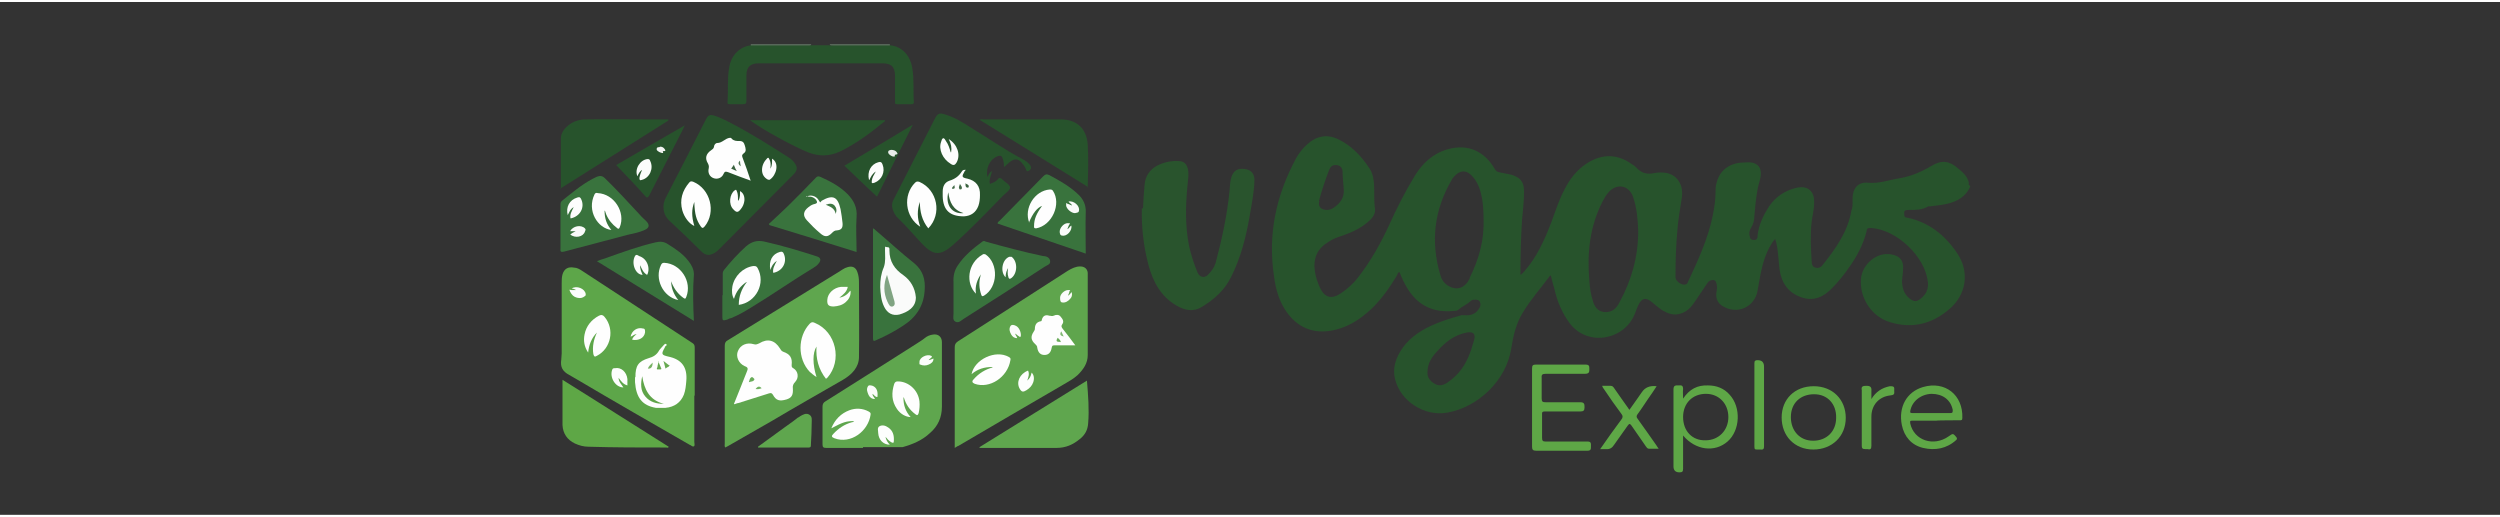 <?xml version="1.0" encoding="UTF-8"?>
<svg xmlns="http://www.w3.org/2000/svg" version="1.1" width="208" height="43" viewBox="0 0 624 128">
  <rect x="0" y="0" width="624" height="128" fill="#333333" stroke="none"/>
  <defs>
    <style>
      .cls-1 {
        fill: #407744;
      }

      .cls-2 {
        fill: #5fa449;
      }

      .cls-3 {
        fill: #80a482;
      }

      .cls-4 {
        fill: #27532c;
      }

      .cls-5 {
        fill: #769279;
      }

      .cls-6 {
        fill: #5da649;
      }

      .cls-7 {
        fill: #fefefd;
      }

      .cls-8 {
        fill: #fbfdfb;
      }

      .cls-9 {
        fill: #305a35;
      }

      .cls-10 {
        fill: #6aac5a;
      }

      .cls-11 {
        fill: #fdfefd;
      }

      .cls-12 {
        fill: #fbfcfa;
      }

      .cls-13 {
        fill: #76b163;
      }

      .cls-14 {
        fill: #69ac59;
      }

      .cls-15 {
        fill: #29542d;
      }

      .cls-16 {
        fill: #39613e;
      }

      .cls-17 {
        fill: #fcfdfc;
      }

      .cls-18 {
        fill: #5fa64e;
      }

      .cls-19 {
        fill: #426947;
      }

      .cls-20 {
        fill: #416846;
      }

      .cls-21 {
        fill: #f3f5f3;
      }

      .cls-22 {
        fill: #fefefe;
      }

      .cls-23 {
        fill: #3a623f;
      }

      .cls-24 {
        fill: #81b873;
      }

      .cls-25 {
        fill: #5ea746;
      }

      .cls-26 {
        fill: #70b061;
      }

      .cls-27 {
        fill: #67a951;
      }

      .cls-28 {
        fill: #39733d;
      }

      .cls-29 {
        fill: #fbfcfb;
      }

      .cls-30 {
        fill: #e9edea;
      }

      .cls-31 {
        fill: #4f7353;
      }

      .cls-32 {
        fill: #65a74f;
      }

      .cls-33 {
        fill: #fafbfa;
      }

      .cls-34 {
        fill: #5fa54d;
      }

      .cls-35 {
        fill: #fdfdfd;
      }
    </style>
  </defs>
  <!-- Generator: Adobe Illustrator 28.6.0, SVG Export Plug-In . SVG Version: 1.2.0 Build 709)  -->
  <g>
    <g id="Layer_1">
      <g id="Layer_1-2" data-name="Layer_1">
        <path class="cls-4" d="M475.9,53.8c-.4,0-.6-.2-.6-.7-.1-1,0-1.2,1.3-1.2,1.7,0,3.2,0,4.7-.9h.5c1.4-.2,2.8-.3,4.1-.6,2.6-.6,4.8-1.8,5.9-4.4l-.4-.4v-.6c-.4-1.6-1.5-2.5-2.7-3.5-2.2-1.9-4.1-2.1-6.6-.6s-5.1,2.6-8,3.1c-2.6.4-5.1,1.4-7.9,1.1-2.4-.2-3.8,1.4-3.8,3.9s0,2.1-.3,3.1c-.9,5.3-4,9.6-7.3,13.7-.4.5-1,.7-1.7.5s-.9-.8-.9-1.4c-.2-3.4-.4-6.8,0-10.2.2-1.5.6-2.9.6-4.4.2-3.1-1.6-4.6-4.5-3.9-2.9.7-5.2,2.3-6.8,4.7-1.4,2.2-2.5,4.5-2.8,7.1,0,.5,0,1.2-.9,1.2s-1-.5-1.1-1.1c-.2-.7,0-1.4.4-2,.6-1,.8-2,.8-3.1.2-2.2.4-4.4.8-6.5.2-1.3.8-2.5.8-3.9s-.6-2.3-2.1-2.7c-1-.2-1.9,0-2.9,0-3.1.3-5.3,2.1-6,4.9-.3.8-.3,1.6-.3,2.4,0,2-.3,3.9-.7,5.9-1.2,5.9-3.7,11.2-6.2,16.6-.1.3-.3.6-.6.6-.9.3-2.5-.8-2.5-1.8,0-4,.1-8,.5-12,.2-2.7.7-5.3,1.1-8,.4-3-1.1-5.4-3.7-6-1.1-.2-2.2-.2-3.2,0-1.8.4-3.2,0-4.4-1.3-.4-.4-.8-.7-1.3-1-3.7-2.6-7.6-2.5-11.3,0-2.4,1.6-4.1,3.8-5.4,6.4-1.4,2.6-2.3,5.5-3.3,8.2-1.7,4.4-3.6,8.7-6.8,12.3-.3.3-.5.6-.9.8,0-4.6.1-9.2.4-13.7.2-2.4.5-4.7.5-7.1,0-2.4-.9-3.5-3.2-4.2-1-.2-2-.4-3-.6-.5-.1-.8-.3-1.1-.8-2.4-4.2-6.5-6.5-11.9-4.9-3.7,1.1-6.3,3.6-8.2,6.8-2.3,3.8-4.3,7.7-6.1,11.7-2.2,4.8-4.7,9.3-7.9,13.4-1.2,1.6-2.7,2.9-4.3,4-2.4,1.6-4.1,1.1-5.3-1.5-.5-1.2-1-2.5-1.2-3.9-.5-3.4.6-5.8,3.5-7.5,1-.7,2.2-1.1,3.4-1.5,2.6-.9,4.9-2,6.9-3.9.7-.7,1.3-1.6,1.2-2.7-.2-1.5-.2-2.9-.2-4.4s0-4.1-1.2-5.8c-2-3-4.4-5.6-7.7-7.2-2.8-1.4-5.5-.9-7.8,1.2-1.1,1-2.1,2.2-2.8,3.5-5,9.3-7.1,19-5.5,29.5.4,3.2,1.3,6.4,3.3,9.1,2.6,3.5,6.1,5.1,10.5,4.5,4.2-.6,7.5-2.7,10.5-5.5,2.6-2.5,4.6-5.4,6.4-8.4.1-.3.2-.7.6-.8.6,1.5,1.2,2.8,2,4.1,2.7,4.4,6.6,6.1,11.6,5.6.4,0,.8,0,1.1-.3.9-.8,2-1.2,2.9-2,.3-.4.7-.5,1.2-.5s.9,0,1.2.4c.3.5.3,1.1,0,1.6-.7,1.3-1.8,1.9-3.2,1.9s-1-.1-1.4,0c-2.5.7-5.1,1.5-7.5,2.6-3.2,1.5-6,3.5-7.8,6.6-1.2,2.1-1.8,4.3-1.2,6.7,1.3,5.5,7.3,9.4,13,8.4,7.9-1.4,14.8-8.2,16-16,.5-3.2,1.2-6.2,2.9-9,2-3.3,4.5-6.1,6.8-9.2h.2c.2,1,.5,2,.8,3,.7,3.2,1.9,6.2,3.9,8.9,4.6,6,13.8,4.1,16.3-2.5.3-.7.5-1.4.8-2,.9-1.8,1.8-2.1,3.4-.8.9.7,1.7,1.5,2.7,2.1,1.4.8,2.8,1.3,4.4.8,1.7-.5,2.8-1.7,3.7-3.1,1-1.5,2.1-3.1,3.1-4.6.4-.6.9-.7,1.5-.7.6.1.7.7.8,1.2.1.5.1.9,0,1.4-.4,1.7.1,3,1.3,3.8,3.7,2.4,8.2.4,8.9-3.8.5-2.8.9-5.7,1.9-8.4.6-1.6,1.3-3.1,2.5-4.5,0,.5.3.8.3,1.2.5,2.2.5,4.4.8,6.6.5,3.3,2.2,5.7,5.4,6.8,3.1,1.1,5.6-.1,7.7-2.3,1.6-1.6,3.1-3.5,4.4-5.4,1.9-2.7,3.4-5.6,4.2-8.8,0-.8.5-.8,1.1-.8,6.4.4,13.5,7.1,14.2,13.5.2,1.8-.5,3.2-2,4.3-.8.6-1.5.6-2.3,0-1.3-.9-1.9-2.1-2.1-3.7-.2-1.2.2-2.5.2-3.7.2-2.2-.7-3.4-2.9-3.8-3.6-.7-7.3,2.4-7.6,6.1-.4,4.7,2.6,9.4,7.2,10.8,5.5,1.7,10.5.5,14.8-3.2,4.3-3.6,5.2-9.3,2-14-3-4.5-7.1-7.8-12.6-8.9ZM329.2,49.7c.7-2.7,1.6-5.3,2.6-7.9.3-.7.8-1.2,1.7-1.1.9,0,1.5.6,1.6,1.5,0,1.5.2,3,.3,4.5h0c.2,2.1-.9,3.6-2.6,4.7-.5.3-1,.5-1.6.5-1.4,0-2.3-.8-1.9-2.2ZM367.9,84.5c-.8,2.9-1.8,5.7-3.8,8-.8.9-1.7,1.7-2.7,2.4-1,.7-2.1,1.1-3.3.4s-1.9-1.7-1.8-2.9c0-2.2,1.1-3.8,2.4-5.2,2-2.3,4.3-4.1,7.4-4.7,1.7-.3,2.3.4,1.8,2ZM366.9,68.9c-1.2,2.5-3.2,3.2-5.3,2-1.1-.6-1.8-1.6-2.1-2.8-2.5-8.4-1.5-16.3,2.9-23.8.2-.4.5-.7.8-1,1.3-1.3,2.8-1.4,4.1,0,1.6,1.6,2.2,3.6,2.6,5.6.3,1.8.4,3.6.4,5.2h0c.2,5.4-1.2,10.2-3.5,14.8ZM404.2,75c-.7,1.4-1.7,2.4-3.4,2.4s-2.6-1-3.1-2.4c-.6-1.8-.9-3.6-1-5.5-.6-6.8.1-13.5,3.3-19.7.4-.8.8-1.5,1.4-2.2,2-2.4,5.1-2,6.2,1,1,2.9,1.2,5.9,1.3,8.5,0,6.6-1.7,12.4-4.7,17.9Z"/>
        <path class="cls-4" d="M222.2,10.8c2.9.3,5,2.5,5.5,5.7.5,2.8.2,5.7.4,8.5,0,.4-.2.5-.5.5h-3.7c-.6,0-.5-.3-.5-.7v-6.3c0-2.3-.9-3.2-3.2-3.2h-30.8c-2.2,0-3.1,1-3.1,3.1v6.3c0,.6-.2.8-.8.8h-3.3c-.3,0-.7,0-.6-.5.2-2.9-.1-5.8.4-8.6.5-3.2,2.7-5.3,5.5-5.6,1.7-.1,3.4,0,5.1,0h14.5c.3.2.7,0,1,0h14.1Z"/>
        <path class="cls-5" d="M222.2,10.8h-14.6c-.2,0-.4,0-.5-.2h15v.2h.1Z"/>
        <path class="cls-5" d="M202.5,10.6c-.1.2-.3.2-.5.2h-14.6v-.2h15.1Z"/>
        <path class="cls-34" d="M238.3,111.3v-25.1c0-.7.2-1.1.8-1.5,9.1-5.8,18.2-11.7,27.4-17.6,1-.6,2-1.1,3.1-1.1s1.8.6,1.9,1.6v20.5c0,2.1-1.1,3.6-2.5,5-1.1,1-2.4,1.7-3.6,2.4-8.8,5.1-17.5,10.2-26.2,15.3-.2,0-.5.3-.9.5h0Z"/>
        <path class="cls-6" d="M173.3,98.2v11.6c0,.4.2.9-.1,1.1-.4.2-.7-.3-1.1-.4-9.4-5.4-18.8-10.8-28.1-16.3-.6-.4-1.3-.7-1.9-1.1-1.7-.9-2.3-2-2-3.9,0-.5.1-1,.1-1.5v-17.5c0-.7,0-1.5.2-2.2.4-1.4,1.4-2,2.9-1.7.7,0,1.4.4,2,.8,9.2,6,18.3,12,27.5,18,.5.3.6.6.6,1.2v12h0Z"/>
        <path class="cls-18" d="M181,111.2c-.2-.4-.1-.7-.1-1v-24.4c0-.7.2-1.1.8-1.4,9.2-5.7,18.4-11.3,27.6-17,.7-.4,1.4-1,2.2-1.2,1.2-.4,2.1,0,2.5,1.2.3.8.4,1.7.4,2.5,0,6.2.1,12.5,0,18.7,0,2.6-1.8,4.4-4,5.7-5.9,3.4-11.9,6.8-17.8,10.3-3.7,2.1-7.3,4.2-11,6.3l-.6.3h0Z"/>
        <path class="cls-15" d="M285.3,51.4c.1-2,.2-4,.4-5.9.2-2.1,1.3-3.7,3.2-4.7,1.6-.8,3.4-1.2,5.2-1.1,1.4,0,2.1.7,2.4,2,.3,1.4,0,2.7-.1,4.1-.5,5.1-.6,10.1.4,15.1.5,2.3,1.2,4.4,2.1,6.6.5,1.2,1.7,1.5,2.6.6.8-.8,1.5-1.7,1.9-2.9,1.6-6,2.9-12,3.5-18.1.1-1.1.1-2.2.4-3.2.5-1.8,1.6-2.5,3.5-2.2,1.5.2,2.4,1.2,2.3,3-.1,3-.7,5.9-1.2,8.8-.9,5.2-2.2,10.3-4.6,15.1-1.6,3.3-4.2,5.6-7.3,7.5-2.1,1.3-4.2.9-6.3-.3-4-2.3-6-6.1-7.1-10.4-1.2-4.6-1.7-9.2-1.6-13.9h.3Z"/>
        <path class="cls-4" d="M165.6,51c0-.6.2-1.3.5-2,3.4-6.6,6.8-13.2,10.2-19.9.5-.9,1-1,1.8-.8,1.6.5,3,1.2,4.5,2,5,2.6,9.7,5.6,14.4,8.6.5.3.9.7,1.2,1.1.9,1.1.9,2-.1,3-6.1,6.2-12.3,12.3-18.4,18.5-.4.4-.8.8-1.3,1.1-1.4.8-2.3.7-3.4-.4-2.5-2.5-5.1-5-7.7-7.4-1.2-1.1-1.7-2.2-1.7-3.7h0Z"/>
        <path class="cls-4" d="M246.3,44.2c.3-.6.4-1.5,1.3-2-.2,1-.6,1.8-.6,2.6s.1.6.6.4c.5-.2,1-.4,1.4-.9.4-.6.8-.4,1.2,0,.7.7,1.9,1.3,1.9,2s-1.1,1.4-1.8,2.1c-4.1,4.2-8.1,8.4-12.5,12.3-3.1,2.7-4.8,2.6-7.6-.3-2-2.1-3.9-4.4-6-6.4-.7-.6-1.1-1.4-1.4-2.3-.2-.7-.2-1.4.1-2.1,3.5-6.8,6.9-13.6,10.4-20.4.7-1.4,1.2-1.6,2.7-1.1,2.3.7,4.4,2,6.4,3.3,4.3,2.6,8.4,5.5,12.8,7.8.7.4,1.4.8,1.9,1.5.4.6.3,1.1-.3,1.4-.3.2-.6.2-.7-.3-.2-.6-.6-1.1-1-1.6-.9-1.1-1.9-1.2-3-.3-.5.4-.9.8-1.5,1.3,0-.9-.1-1.6-.4-2.3-.2-.5-.4-.6-.9-.5-2.2.6-3.5,3.3-2.7,5.6l-.3.2Z"/>
        <path class="cls-18" d="M215.4,111.3h-9.2c-.7,0-.9-.2-.9-.9v-9.4c0-.6.2-1,.7-1.3,7.7-4.8,15.3-9.7,22.9-14.5.6-.4,1.3-.8,1.9-1.3.6-.5,1.3-.8,2.1-.9,1.3-.2,2.2.6,2.2,1.9v16.1c0,2.7-1,4.9-3,6.6-1.9,1.8-4.3,2.8-6.8,3.5-.4,0-.8,0-1.2,0h-8.9.2Z"/>
        <path class="cls-4" d="M140,46.7v-12.6c0-1.5.9-2.6,2.1-3.5,1.2-.9,2.7-1.3,4.1-1.3,5.1-.1,10.3,0,15.4,0h5.2v.3c-8.9,5.6-17.9,11.3-27,17h.2Z"/>
        <path class="cls-4" d="M271.6,46.2c-9.1-5.7-18.1-11.2-27.1-16.8.3-.2.6-.1.9-.1h19.3c4,0,6.5,2.2,6.8,6.3.2,3.5.1,7,0,10.7h.1Z"/>
        <path class="cls-18" d="M271.3,94.5c.3,3.7.6,7.2.3,10.7-.1,1.6-.8,2.9-2.1,3.9-1.7,1.4-3.5,2.2-5.8,2.2h-18.3c-6.1,0-.6,0-.9,0v-.2c8.9-5.5,17.8-11,26.8-16.6Z"/>
        <path class="cls-25" d="M140.4,94.3c9,5.6,17.7,11.2,26.5,16.7-.1.4-.4.2-.6.2-6.5,0-13,0-19.4-.2-1.2,0-2.3-.3-3.4-.8-1.9-.9-3-2.5-3.1-4.6v-11.3Z"/>
        <path class="cls-28" d="M180.4,73.2v-5.2c0-.4,0-.7.3-1.1,1.7-2.1,3.5-4.1,5.5-5.9,1.4-1.2,2.8-1.6,4.6-1.2,4.4,1,8.8,2.3,13.1,3.7,1,.3,1.1,1,.4,1.8-.3.4-.7.7-1.2,1-5.3,3.2-10.4,6.8-15.7,10-1.6,1-3.2,1.9-4.9,2.6-.4,0-.7.3-1.1.4-1,.3-1.1.2-1.1-.8v-5.3h0Z"/>
        <path class="cls-28" d="M238,73.6v-3.6c-.1-1.6.2-3,1.1-4.3,1.6-2.4,3.8-4.2,6.1-5.9.3-.2.5-.2.8,0,4.7,1.3,9.5,2.6,14.3,3.6.7,0,1.7.3,1.8,1.2.2.9-.8,1.1-1.4,1.5-6.7,4.4-13.4,8.7-20.2,13-.6.4-1.2,1.1-2,.7s-.5-1.3-.5-2.1v-4h0Z"/>
        <path class="cls-28" d="M139.9,56.3v-5.6c0-.4,0-.8.4-1.1,2.4-1.9,4.7-3.9,7.5-5.4.4-.2.8-.4,1.2-.6.8-.3,1.4-.2,2,.4,3,2.9,5.8,6,8.7,9.1.5.6,1.1,1.1,1.6,1.6.9.9.8,1.7-.4,2.2-1.3.6-2.8.9-4.2,1.2-5.3,1.4-10.6,2.8-15.9,4.2-.8.2-1,0-.9-.8v-5.5.3Z"/>
        <path class="cls-28" d="M271,62.8c-7.4-2.5-14.7-5-22-7.5,0-.4.3-.5.5-.7,3.6-3.7,7.3-7.4,10.9-11.1.5-.5.8-.6,1.5-.3,2.6,1.4,5.1,2.8,7.2,4.8,1.3,1.2,2,2.7,1.9,4.5-.1,3.4,0,6.7,0,10.2h0Z"/>
        <path class="cls-28" d="M173.2,79.6c-8.1-5-16.1-9.9-24.2-14.9.7-.3,1.3-.5,2-.7,4.2-1.5,8.3-3,12.6-4,1.2-.3,2.2-.2,3.2.5,1.9,1.2,3.7,2.4,5,4.1.8,1,1.4,2.1,1.4,3.4-.3,3.8-.2,7.6,0,11.7h0Z"/>
        <path class="cls-4" d="M187.2,29.5h33.7v.2c-3.5,2.9-7.1,5.6-11.2,7.6-2.6,1.2-5.1,1.3-7.8.3-3.6-1.4-11.7-5.8-14.7-8.1Z"/>
        <path class="cls-28" d="M213.8,62.4c-7.3-2.3-14.5-4.5-21.7-6.7,0,0-.2-.2-.2-.3,1.8-1.7,3.7-3.4,5.4-5.1,2.1-2.1,4.2-4.2,6.2-6.3.4-.5.8-.6,1.4-.3,2.4,1.1,4.7,2.3,6.6,4.2,1.6,1.6,2.5,3.4,2.3,5.7-.2,2.9,0,5.8,0,8.9h0Z"/>
        <path class="cls-28" d="M217.8,56.5c.4,0,.6.4.9.6,3.2,2.7,6.3,5.6,9.6,8.2,2.1,1.8,2.7,4,2.5,6.6-.2,3.9-2.1,6.8-5.4,8.9-2.1,1.4-4.4,2.6-6.7,3.6-.6.3-.8.3-.8-.5v-27.4h-.1Z"/>
        <path class="cls-25" d="M382.4,101v-9.5c0-.8.2-1,1-1h12.3c1,0,1,.4,1,1.1s0,1.2-1.1,1.2h-9.8c-.9,0-1.1.3-1,1.1v5.1c0,.8.3.9,1,.9h8.6c1,0,1.1.4,1.1,1.2s-.2,1.1-1,1.1h-8.7c-.7,0-1,0-.9.9v5.7c0,.7.2.9.8.9h10.5c1,0,.9.5.9,1.2s0,1.1-.9,1.1h-12.8c-.8,0-1-.3-1-1v-10Z"/>
        <path class="cls-25" d="M431.7,98c-1.4-1.6-3.3-2.3-5.4-2.3-2.6-.1-4.6.9-6.2,3.3,0-.9-.1-1.7,0-2.4,0-1.1-.6-.9-1.2-.9s-1.2-.1-1.2,1v19.2q0,1.5,1.5,1.5c.7,0,.9-.2.9-.9v-8.3c3.1,3.7,7.9,4.3,11.1,1.5,3.2-2.8,3.4-8.6.5-11.7ZM425.7,109.4h0c-3.3.1-5.6-2.3-5.6-5.8s2.4-5.8,5.7-5.8,5.6,2.5,5.6,5.8-2.4,5.8-5.7,5.8Z"/>
        <path class="cls-25" d="M480,96.1c-4.1,1.2-6.2,5-5.3,9.5.6,2.9,2.4,5,5.3,5.7,3,.7,5.9.2,8.3-2,.2-.2.2-.4,0-.7-.8-.9-.8-1-1.9-.2-3.8,2.7-8.7,1-9.6-3.2-.1-.7,0-.7.6-.7h5.9c0-.1,5.8-.1,5.8-.1.5,0,.7,0,.7-.6.2-5.7-4.3-9.3-9.8-7.7ZM486.8,102.6h-9.4c-.4,0-.7,0-.6-.5.4-2.4,2.6-4.2,5.3-4.3,2.8,0,4.8,1.5,5.3,4,0,.6,0,.8-.6.8Z"/>
        <path class="cls-25" d="M452.7,95.9c-4.7,0-8,3.2-8,7.8s3.2,8,7.9,8,8.1-3.3,8.1-7.9-3.3-7.9-8-7.9ZM452.6,109.5h-.1c-3.2,0-5.5-2.4-5.5-5.9s2.4-5.7,5.8-5.7,5.6,2.5,5.5,5.9c0,3.4-2.4,5.7-5.7,5.7Z"/>
        <path class="cls-4" d="M153.8,40.7c5.7-3.3,11.3-6.6,17.1-9.9-.2.4-.3.7-.4.9-2.8,5.5-5.6,11-8.4,16.5-.4.7-.6.8-1.1.2-2.3-2.6-4.7-5.1-7.2-7.7h0Z"/>
        <path class="cls-4" d="M210.7,40.9c5.7-3.4,11.4-6.8,17-10.2h.1c-3,5.9-5.9,11.9-8.9,17.9-2.8-2.6-5.5-5.2-8.2-7.8h0Z"/>
        <path class="cls-25" d="M399.4,111.6c1.8-2.6,3.5-5,5.3-7.4.4-.5.4-.9,0-1.4-1.5-2-2.9-4-4.3-6.1-.2-.3-.4-.5-.5-.9h2.1c.5,0,.7.3.9.6,1.2,1.8,2.5,3.5,3.8,5.4,1.1-1.5,2.1-3,3.1-4.4.8-1.2,2-1.7,3.7-1.5-.7,1.1-1.4,2.1-2.1,3.1-.9,1.3-1.7,2.6-2.6,3.8-.4.5-.4.8,0,1.3,1.6,2.2,3.1,4.4,4.6,6.5.2.3.3.5.6.9h-2.4c-.5,0-.6-.4-.8-.6-1.2-1.7-2.4-3.5-3.6-5.2-.4-.5-.5-.5-.9,0-1.1,1.6-2.3,3.2-3.4,4.8-.5.8-1.1,1.2-2.1,1.1h-1.4Z"/>
        <path class="cls-18" d="M189.2,111c2.2-1.6,4.4-3.2,6.6-4.8s2.3-1.6,3.4-2.5c.2,0,.3-.2.5-.3.7-.4,1.5-.9,2.3-.4s.6,1.3.6,2.1c0,1.8-.1,3.6-.2,5.4,0,.4,0,.7-.5.7h-12.7v-.2h0Z"/>
        <path class="cls-25" d="M440.3,100.5v10.3c0,.7-.1,1-.9.9h-.8c-.5,0-.7,0-.7-.7v-20.9c0-.6.3-.7.8-.7q1.6,0,1.6,1.6v9.6h0Z"/>
        <path class="cls-25" d="M467.1,99.1c1.1-1.8,2.6-2.8,4.6-3.2.7,0,1.2,0,1.1.8v.4c.1.8-.1,1-1,1.1-2.8.3-4.7,2.4-4.7,5.3v7.2c0,.8-.2,1.1-.9.9h-.6c-.7,0-.9-.2-.9-.8v-13.9c-.2-1,.3-1.1,1.2-1.1s1.3.3,1.2,1.3v2h0Z"/>
        <path class="cls-22" d="M268.6,85.7h-5.4c-.4,0-.6,0-.7.6-.2,1.2-.8,1.8-1.8,1.8s-1.6-.6-1.8-1.8c0-.4-.2-.6-.5-.9-1.1-1-1.2-1.9-.4-3.1.1-.2.3-.4.3-.7,0-1,.4-1.7,1.4-1.9.4,0,.3-.4.4-.6.3-.8.9-1.1,1.8-.8.4,0,.7.2,1.1,0,.6-.3,1.3-.3,1.7.2.5.6,1,1.2.4,2-.3.4-.1.7.1,1,1.1,1.4,2.2,2.8,3.2,4.2h.2Z"/>
        <path class="cls-22" d="M247.7,91.1c-2,0-3.7.5-5.2,1.8.7-3.7,6-6.2,9.3-4.3.4.2.5.4.4.8-.7,4.3-5.2,7.2-8.9,5.9q-1-.4-.3-1.1c1.3-1.5,2.9-2.5,4.8-3h-.1Z"/>
        <path class="cls-11" d="M256.6,92c.4.8.1,1.6-.2,2.5.6-.6.8-.8,1.1-2,.6.6.7,1.5.4,2.4s-.9,1.5-1.7,2-1.2.5-1.7-.4c-.9-1.6,0-3.7,2.1-4.5h0Z"/>
        <path class="cls-29" d="M266.7,73.3c.2-.3.5-.5.8-.9.2.8,0,1.3-.4,1.7-.5.6-1.2,1-1.9.9-.6,0-.6-.7-.6-1.2,0-.9,1.1-1.9,2-1.9s.4,0,.3.4c0,.3-.2.6-.3.9h.1Z"/>
        <path class="cls-29" d="M253.4,82.7c0,.5.4.7.5,1.2-.8,0-1.2-.4-1.5-.9-.4-.7-.6-1.4-.2-2.1.3-.5,1-.3,1.5,0,.7.4,1.2,1.6,1.1,2.4,0,.3-.2.4-.4.2-.3-.2-.6-.4-.9-.7h-.1Z"/>
        <path class="cls-22" d="M158.6,93.6c0-2.8.7-3.9,3.3-4.7,1.1-.3,2-.8,2.6-1.9.3-.5.8-.9,1.2-1.4.2-.2.3-.4.6-.2.3.3,0,.3-.2.5,0,0-.2.3-.2.4-.9,1.6-.8,1.8.9,2.2,3.4.7,4.8,2.7,4.5,6.1-.1,1.2-.2,2.3-.6,3.4-.8,2-2.4,3.1-4.6,3.3h-2.4c-3.4-.6-4.9-2.5-5.2-6.4v-1.2h0Z"/>
        <path class="cls-22" d="M149,82.5c-1.3,1.3-2,3-2.2,5-1-1.5-1.2-3-.9-4.5.4-2.1,1.7-3.7,3.6-4.7.6-.3,1-.2,1.4.3,2.6,3.1,1.6,7.9-1.9,9.7-.5.3-.7.3-.9-.4-.3-1.9.1-3.7.9-5.4h0Z"/>
        <path class="cls-11" d="M156.6,95.7c-1.1-.3-1.6-1.1-2.2-1.9,0,1,.7,1.6,1.2,2.4-2,0-3.5-2.5-2.8-4.4.1-.4.4-.4.7-.4,1.5-.3,2.9.9,3.1,2.7v1.6Z"/>
        <path class="cls-17" d="M144,72.1c-.4-.4-.8-.5-1.3-.6,1.2-.8,3.3,0,3.5,1.4,0,.2,0,.4-.2.5-.6.5-1.2.6-2,.4s-1.3-.7-1.7-1.5.1-.4.3-.4c.4,0,.9,0,1.3,0h0Z"/>
        <path class="cls-17" d="M157.4,83.5c.3-1.5,1.7-2.4,3.1-2,.6,0,.5.6.5,1-.2,1.3-1.5,2.1-3.2,1.8.1-.6.6-1,1.1-1.4-.6,0-.9.4-1.4.6h-.1Z"/>
        <path class="cls-22" d="M183.2,100.3c1.1-2.8,2.2-5.4,3.2-8,.3-.7.4-1.1-.5-1.4-1.6-.7-2.3-2.5-1.7-3.8.6-1.5,2.2-2.2,3.9-1.7.6.2.9,0,1.4-.2,2.1-1.3,3.9-.8,5.2,1.3.2.3.3.6.8.8,1.7.6,2.3,1.5,2.1,3.3,0,.4,0,.6.4.8,1.2.7,1.5,2.3.5,3.4-.5.5-.7,1-.6,1.7.1,1.6-.3,2.3-1.6,2.7-1.7.5-2.6.3-3.4-1.2-.3-.5-.6-.4-1-.3-2.5.8-5.1,1.6-7.6,2.4-.3,0-.6.2-1,.3h0Z"/>
        <path class="cls-22" d="M206.2,94.1c-1.9-2.4-2.6-5.1-2.4-8.1-1,1.6-1,4.4,0,7.6-.7-.4-1.2-.9-1.7-1.3-3.1-3.3-3-8.8,0-12,.4-.4.7-.5,1.3-.2,5.3,2.2,6.9,9.4,3.1,13.7-.1,0-.3.2-.4.4h0Z"/>
        <path class="cls-7" d="M212.3,72.1c.1,1.2-.4,2.1-1.2,2.8-.9.8-1.9,1-3,1.1-1.3,0-1.7-.4-1.6-1.7.1-1.6,1.6-3,3.4-3.2h1.7c-.2,1.2-1.1,1.9-2.1,2.7,1.2-.2,2-.8,2.7-1.7h.1Z"/>
        <path class="cls-22" d="M187.4,44.6c-2-.7-3.8-1.4-5.6-2.1-.6-.2-.9-.3-1.2.4-.4,1-1.5,1.4-2.4,1.1-1-.3-1.6-1.3-1.3-2.5.1-.5,0-.8-.2-1.2-.8-1.3-.5-2.4.8-3.3.3-.2.6-.4.7-.8,0-.5.4-1,.8-1,1.3,0,2-1.2,3.2-1.3.1,0,.4,0,.4.2.6.6,1.2.6,2,.6s1.1.4,1.3,1.1c.2.7.5,1.5-.3,2-.5.4-.4.7-.2,1.2.7,1.8,1.3,3.6,2,5.7h0Z"/>
        <path class="cls-22" d="M173.3,49.9c-.7,1.9-.7,3.6,0,6-1.2-.5-2.5-2.1-3-3.9-.7-2.6,0-4.9,1.7-6.9.3-.4.6-.4,1.1-.2,4.2,1.8,5.7,7.5,2.8,11.1-.5.6-.7.4-1,0-1.1-1.6-1.5-3-1.6-6h0Z"/>
        <path class="cls-35" d="M192.3,41.6c.5-.9.4-1.7.4-2.5,1.9,1.1,1.1,4.1-.5,5.2-.2.2-.4,0-.6,0-.9-.5-1.4-1.3-1.4-2.4s.5-2.1,1.3-2.9c.3-.3.4,0,.5.2.4.7.4,1.4.3,2.3h0Z"/>
        <path class="cls-35" d="M184.3,49.6c.5-.9.4-1.6.4-2.4.8.4,1.2,1.3,1.1,2.4-.1.8-.4,1.5-.9,2.1-.7.9-1.1.9-1.9,0-1.2-1.2-.9-3.8.4-4.7.4-.3.4,0,.5.2.3.6.3,1.4.3,2.3h0Z"/>
        <path class="cls-22" d="M241.1,41.8c-.1.2-.2.3-.3.4-.8,1.4-.8,1.6.7,1.9,2.1.5,3.2,1.9,3.1,4.1,0,.9-.1,1.9-.4,2.7-.6,1.6-1.8,2.5-3.6,2.6-3.5,0-5.2-1.5-5.3-5v-1.2c0-1.3.5-2.3,1.7-2.7,1.3-.4,2.3-1.1,3-2.2.2-.3.4-.6,1-.5h.1Z"/>
        <path class="cls-22" d="M231.7,56.5c-1.6-2-2.1-4.2-2.1-6.6-.7,2-.7,4.1.1,6.2-3.8-2.4-4.4-7.9-1.3-11,.4-.4.7-.3,1.1-.2,4.5,2,5.7,8,2.2,11.6Z"/>
        <path class="cls-35" d="M237.4,37.5c.2-1.1,0-2.1-.6-3.3,2.2,1.4,3,3.9,2,5.8-.4.7-.8.9-1.5.4-2-1.2-3.1-3.6-2.4-5.5.1-.3.2-.8.5-.9.4,0,.5.4.7.7.6.8.9,1.8,1.2,2.8h.1Z"/>
        <path class="cls-22" d="M213.2,104.6c-1.9,0-2.7.2-5.7,1.8.9-2.2,2.4-3.7,4.5-4.5,1.6-.6,3.3-.5,4.8.3.3.2.6.3.5.8-.6,4.2-5,7.4-9,5.9-.8-.3-.8-.6-.3-1.1,1.3-1.4,2.8-2.4,4.6-2.9.1,0,.2,0,.5-.2h0Z"/>
        <path class="cls-22" d="M225.5,98.8c0,1.8.5,3.4,1.8,4.8-1.2,0-2.6-.8-3.4-2-1.4-2-1.4-4.1-.7-6.3.2-.5.5-.6.9-.6,2.7,0,5.1,2.2,5.4,5,.1,1,0,2-.2,2.9-.2.5-.3.7-.8.3-1.5-1.1-2.4-2.5-2.9-4.2h-.1Z"/>
        <path class="cls-11" d="M221,108.4c.1.8.5,1.5,1.1,2.1-1.6,0-2.8-1.2-2.9-2.9,0-.6-.3-1.3.3-1.7.7-.4,1.5-.2,2.2.3,1.2.8,1.5,2,1.4,3.4,0,.5-.2.5-.6.3-.6-.3-1.1-.9-1.5-1.4h0Z"/>
        <path class="cls-8" d="M231.7,89.4c.5,0,.8-.3,1.3-.4,0,.8-.5,1.2-1.2,1.5s-1.4.3-2.1,0c-.3,0-.2-.4-.2-.7,0-1.1,1.9-2,2.9-1.5.3.2.3.3,0,.5-.2.2-.5.4-.7.7h0Z"/>
        <path class="cls-12" d="M219,98.6c-.6,0-.8-.5-1.2-.8-.1.5.4.8.6,1.3-.8,0-1.3-.4-1.6-1-.3-.7-.6-1.4-.2-2.1.2-.5.8-.3,1.2-.2,1,.4,1.4,1.4,1.2,2.8Z"/>
        <path class="cls-22" d="M186.3,69.9c-1.5,1-2.6,2.4-3.1,4.2-.5-.8-.6-1.9-.4-3.1.5-2.6,2.6-4.7,5.2-5.1.6,0,.8,0,1.1.5,2.1,3.8-.4,8.6-4.7,9.2,0-2.2.7-4,2-5.7h-.1Z"/>
        <path class="cls-11" d="M192.3,66.9c-.5-2.3.5-4,2.3-4.5.6-.2.9,0,1.1.6.8,2-.4,4.2-2.7,4.6-.2-1,.3-1.9.9-3-.9.6-1.3,1.3-1.6,2.3Z"/>
        <path class="cls-22" d="M245,67.7c-1.1,1.6-1.7,3.2-1.4,5.1-2.6-2.5-2.2-7.6,1.7-9.8.3-.2.5,0,.7,0,3.3,2.3,3.1,8.2-.4,10.3-.5.3-.6,0-.7-.3-.5-1.5-.6-3-.2-4.5,0-.3.2-.6.2-.9h0Z"/>
        <path class="cls-35" d="M251.8,66.1c-.6.9-.8,1.7-.8,2.6-1.4-1.3-.9-4.4.9-5.1.2,0,.4,0,.6,0,1.6,1.2,1.5,4.3-.2,5.4-.4.2-.5,0-.6-.3-.3-.9-.2-1.7,0-2.7h.1Z"/>
        <path class="cls-22" d="M150.9,52.1c0,1.9.5,3.4,1.7,4.8-3.4-.4-6.2-4.8-4.2-8.9.2-.4.5-.4.8-.3,4.1.2,7,4.8,5.5,8.5-.2.5-.4.5-.7.2-1.2-.9-2.1-2-2.7-3.4-.1-.3-.2-.6-.3-.9h-.1Z"/>
        <path class="cls-35" d="M142.4,54c-.2-1,.3-1.8.8-2.8-.9.5-1.1,1.3-1.5,2-.5-2,.4-3.8,2.4-4.4.6-.2.8,0,1,.5.9,2-.3,4.2-2.6,4.7h0Z"/>
        <path class="cls-33" d="M142.3,58.1c.4-.4.8-.6,1.4-.9-.6,0-1,0-1.4,0,.7-1.3,2.7-1.7,3.7-.7.3.3.1.5,0,.8-.4,1.3-2.4,1.8-3.7.7Z"/>
        <path class="cls-22" d="M256.9,55.1c-1.4-3.6,1.3-8,5.1-8.3.3,0,.6,0,.8.3,2.2,3.3-.2,8.7-4.2,9.4-.6,0-.5-.3-.5-.6,0-1.7.6-3.1,2-5-1.2.4-2.3,1.8-3.3,4.2h.1Z"/>
        <path class="cls-33" d="M267.6,50.8c-.2-.5-.7-.6-.9-1,1.3-.3,2.9,1.1,2.6,2.3,0,.5-.6.5-1,.6-.9,0-2.2-1.1-2.2-2s.2-.4.4-.3c.3,0,.7.3,1.1.4Z"/>
        <path class="cls-29" d="M266.4,56.7c.5-.2.6-.7,1-.9.3,1.2-1.1,2.8-2.3,2.5-.5,0-.6-.6-.6-1,0-.9,1-2.1,2-2.1s.4.2.3.5-.3.7-.4,1Z"/>
        <path class="cls-22" d="M167.5,69.4c0,1.9.6,3.5,1.8,5-3.9-.8-6-5.4-4.3-8.8.2-.4.4-.5.8-.5,4.1.2,7,4.7,5.5,8.5-.2.6-.4.5-.8.2-1.5-1.1-2.5-2.6-3.1-4.4h.1Z"/>
        <path class="cls-35" d="M161.5,68.1c-.9-.5-1.3-1.4-1.7-2.4-.1,1,.3,1.7.6,2.4-1.8,0-2.9-2.9-1.9-4.7.3-.5.7-.2,1,0,2.3.7,2.9,3.5,1.9,4.9h0Z"/>
        <path class="cls-22" d="M201.3,48.6c1-.6,2.4-.2,3,.8s.4.5.8.2c2.8-1.6,4-1,4.7,2.1.2,1.2.4,2.3.5,3.5s-.3,1.7-1.4,1.8c-.6,0-.9.3-1.3.7-1,1-1.8,1-2.9,0-1.2-1-2.3-2.1-3.3-3.2-1.1-1.2-.9-2.3.4-3.3.5-.4,1-.7,1.6-.8.7-.2.6-.5.3-1-.3-.4-.8-.7-1.3-.8-.4,0-.7,0-1.2-.2h0Z"/>
        <path class="cls-33" d="M219.7,71.1c0-1.7.2-3.3.9-4.9.5-1.4.3-2.8.3-4.2s0-.8.6-.8.5.4.5.8c0,2.8,1.3,4.7,3.5,6.2,1.8,1.3,2.9,3.2,3.1,5.5,0,1.2-.4,2.1-1.3,2.9-.8.7-1.8,1.1-2.8,1.4-1.7.4-3-.3-3.8-1.9s-.9-3.3-1-4.9h0Z"/>
        <path class="cls-17" d="M160.4,41.8c-.7.4-1,1-1.3,1.7-.8-1.8.7-4.2,2.6-4.3.4,0,.5.2.6.5.9,1.8-.1,4.2-2.1,4.7-.5.2-.6,0-.6-.5.1-.7.4-1.4.7-2.1h.1Z"/>
        <path class="cls-21" d="M164.7,36.1c.6,0,.9.2,1.2.6.2.3.3.6-.2.5-.6,0,.1.5-.3.5s-1.4-.4-1.5-.9c0-.7.5-.5.8-.6h0Z"/>
        <path class="cls-35" d="M216.9,44.4c-.5-2.1.5-3.9,2.3-4.4.6-.2.9,0,1.1.6.7,1.8-.2,3.8-2,4.5-.6.2-.8.2-.7-.5.1-.8.5-1.4,1-2.3-.9.6-1.2,1.3-1.6,2.1h-.1Z"/>
        <path class="cls-30" d="M224,37.9c-.1.3-.9,0-.6.6-.4.2-.8,0-1.1-.2s-.7-.5-.6-.9c0-.4.4-.4.7-.5.7,0,1.3.2,1.6.9h0Z"/>
        <path class="cls-10" d="M264,83.8c.3.3.7.6.8,1.1-.5-.2-1.6.2-.8-1.1Z"/>
        <path class="cls-24" d="M264.9,82.2c.2.5.4.8.6,1.3-.8-.2-1.1-.5-.6-1.3Z"/>
        <path class="cls-2" d="M165.7,100.3c-1.8,0-3.4-.4-4.6-1.8-1.3-1.5-1.2-3.3-.8-5.1.5,3.3,1.8,6,5.4,6.9h0Z"/>
        <path class="cls-27" d="M167.2,90.8c-.2,0-.3.2-.4.3-.2,0-.4.2-.7.4-.1-.6-.3-1.1-.5-1.9.7.5,1.1.9,1.6,1.2h0Z"/>
        <path class="cls-32" d="M164.3,89.7c.3.6.4,1,.6,1.4,0,.2.4.5,0,.6-.2,0-.6,0-.8,0-.3,0-.1-.4,0-.6,0-.4.2-.8.3-1.5h-.1Z"/>
        <path class="cls-13" d="M162.9,90c0,1.1-.4,1.6-1.2,1.5.2-.6.7-1,1.2-1.5Z"/>
        <path class="cls-14" d="M186.9,94.9c.2-.5.2-1.1.8-1.3.1,0,.7.5.6.6-.2.6-.9.5-1.4.7h0Z"/>
        <path class="cls-26" d="M188.6,96.6c.5-.7,1-.8,1.5-.2-.5.2-.9.3-1.5.2Z"/>
        <path class="cls-23" d="M183.2,40.7c.2.6.4,1,.7,1.5-.5-.2-.9-.4-1.4-.6.2-.3.4-.6.7-1h0Z"/>
        <path class="cls-31" d="M184.7,39.6c0,.5.1.9.2,1.4q-1-.7-.2-1.4Z"/>
        <path class="cls-9" d="M236.7,47.5c.3,2.5,1.2,4.4,3.8,5.2-2.9.3-4.6-2.1-3.8-5.2Z"/>
        <path class="cls-19" d="M239.6,45.4c.2.4.7.8.4,1.3,0,0-.5.2-.5,0-.4-.5.1-.9.1-1.4h0Z"/>
        <path class="cls-16" d="M240.9,45.2c.3.3.9.3.9.8s-.4.3-.5.3c-.4-.2-.3-.7-.3-1.1h0Z"/>
        <path class="cls-20" d="M238.2,45.6c0,.4.3.8-.1,1h-.5c0-.4.4-.6.6-.9h0Z"/>
        <path class="cls-1" d="M208.6,52.9c-.3-1.5-1.4-1.8-2.5-2.3,1.1-.4,1.7-.3,2.2.2.5.6.6,1.2.3,2.1Z"/>
        <path class="cls-3" d="M221.4,68.1c.6,2,1.1,4.1,1.7,6.1.2.6.5,1.5-.3,1.8-.7.2-1-.6-1.3-1.2-1-2.2-1-4.4-.1-6.7h0Z"/>
      </g>
    </g>
  </g>
</svg>